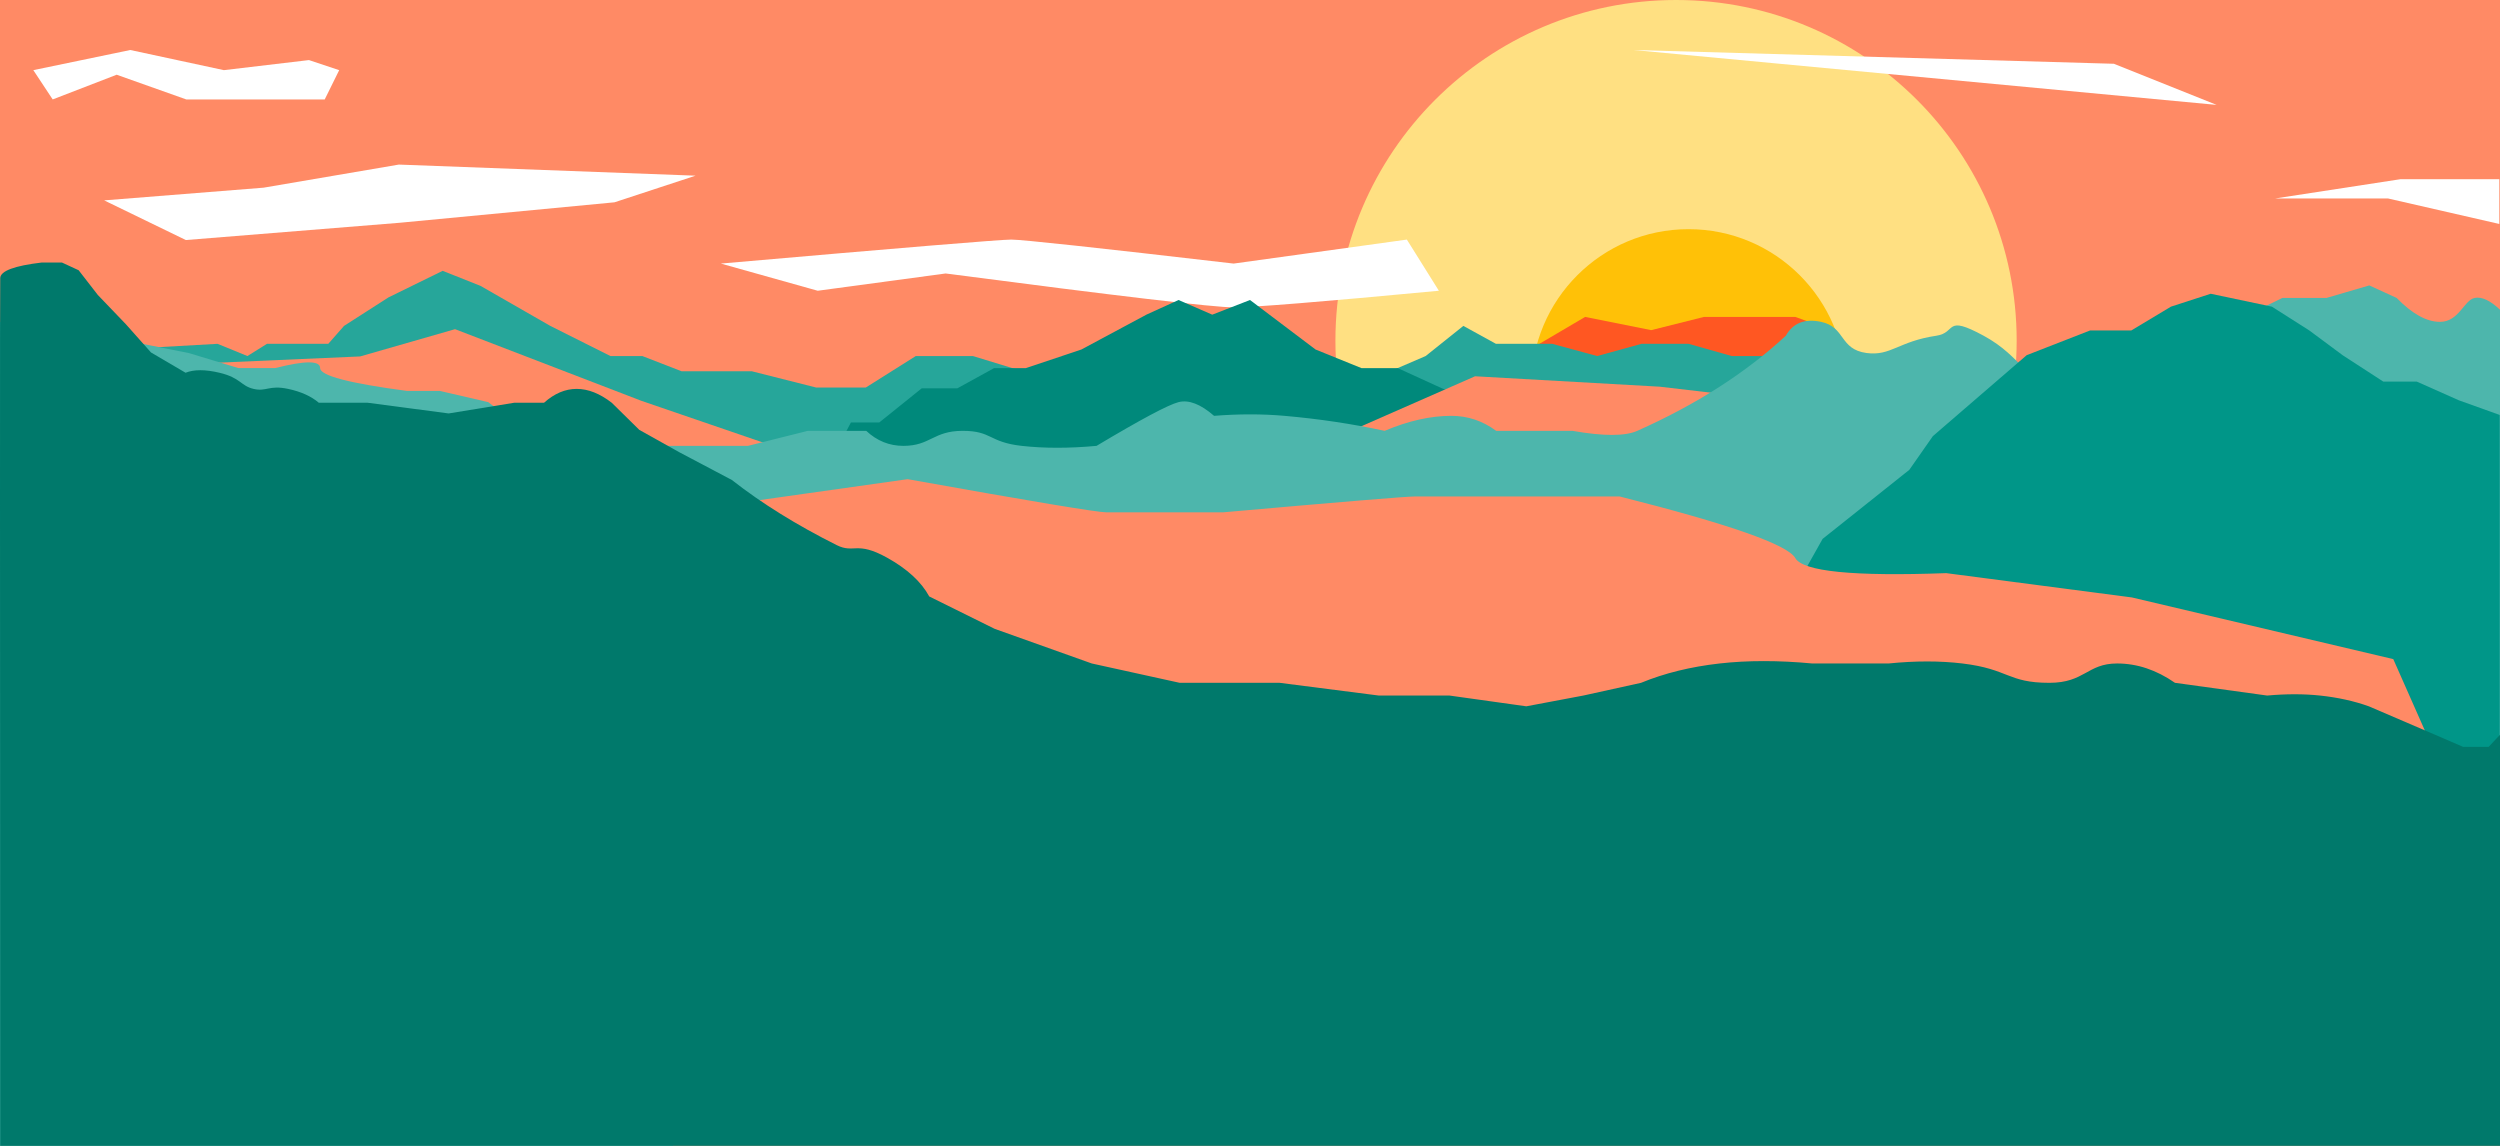 <?xml version="1.0" encoding="UTF-8"?>
<svg width="1200px" height="550px" viewBox="0 0 1200 550" version="1.1" xmlns="http://www.w3.org/2000/svg" xmlns:xlink="http://www.w3.org/1999/xlink">
    <!-- Generator: Sketch 51.1 (57501) - http://www.bohemiancoding.com/sketch -->
    <title> Home Image Artboard</title>
    <desc>Created with Sketch.</desc>
    <defs>
        <filter x="-45.9%" y="-45.9%" width="191.7%" height="191.7%" filterUnits="objectBoundingBox" id="filter-1">
            <feGaussianBlur stdDeviation="50" in="SourceGraphic"></feGaussianBlur>
        </filter>
        <filter x="-53.8%" y="-269.6%" width="207.7%" height="639.1%" filterUnits="objectBoundingBox" id="filter-2">
            <feGaussianBlur stdDeviation="19.322" in="SourceGraphic"></feGaussianBlur>
        </filter>
        <filter x="-21.8%" y="-231.6%" width="143.6%" height="563.1%" filterUnits="objectBoundingBox" id="filter-3">
            <feGaussianBlur stdDeviation="20.34" in="SourceGraphic"></feGaussianBlur>
        </filter>
        <filter x="-17.1%" y="-181.4%" width="134.2%" height="462.8%" filterUnits="objectBoundingBox" id="filter-4">
            <feGaussianBlur stdDeviation="19.671" in="SourceGraphic"></feGaussianBlur>
        </filter>
        <filter x="-21.3%" y="-167.0%" width="142.6%" height="434.0%" filterUnits="objectBoundingBox" id="filter-5">
            <feGaussianBlur stdDeviation="20.165" in="SourceGraphic"></feGaussianBlur>
        </filter>
        <filter x="-40.6%" y="-251.2%" width="181.2%" height="602.4%" filterUnits="objectBoundingBox" id="filter-6">
            <feGaussianBlur stdDeviation="19.872" in="SourceGraphic"></feGaussianBlur>
        </filter>
        <filter x="-3.3%" y="-7.5%" width="106.6%" height="115.1%" filterUnits="objectBoundingBox" id="filter-7">
            <feGaussianBlur stdDeviation="10" in="SourceGraphic"></feGaussianBlur>
        </filter>
        <filter x="-15.8%" y="-23.2%" width="131.5%" height="146.3%" filterUnits="objectBoundingBox" id="filter-8">
            <feGaussianBlur stdDeviation="29.685" in="SourceGraphic"></feGaussianBlur>
        </filter>
        <filter x="-22.5%" y="-23.1%" width="144.9%" height="146.2%" filterUnits="objectBoundingBox" id="filter-9">
            <feGaussianBlur stdDeviation="30.173" in="SourceGraphic"></feGaussianBlur>
        </filter>
        <filter x="-10.2%" y="-28.0%" width="120.4%" height="156.0%" filterUnits="objectBoundingBox" id="filter-10">
            <feGaussianBlur stdDeviation="29.855" in="SourceGraphic"></feGaussianBlur>
        </filter>
    </defs>
    <g id="-Home-Image-Artboard" stroke="none" stroke-width="1" fill="none" fill-rule="evenodd">
        <rect id="Sky-BG" fill="#FF8A65" fill-rule="nonzero" x="0" y="0" width="1200" height="377"></rect>
        <circle id="Oval" fill="#FFE082" fill-rule="nonzero" filter="url(#filter-1)" cx="804.5" cy="163.5" r="163.5"></circle>
        <g id="Clouds" transform="translate(16, 24)" fill="#FFFFFF" fill-rule="nonzero">
            <path d="M1136.32,62 C1136.32,62 1116.214,65.091 1076,71.273 L1130.273,71.273 L1183.68,83.504 L1183.68,62 C1152.107,62 1136.32,62 1136.32,62 Z" id="Cloud-5" filter="url(#filter-2)"></path>
            <polygon id="Cloud-4" filter="url(#filter-3)" points="768 0 998.68 6.609 1047.98 26.352"></polygon>
            <path d="M330,102.516 C417.818,94.839 464.286,91 469.406,91 C474.526,91 510.104,94.839 576.141,102.516 L659.293,91 L674.656,115.559 C618.401,120.876 585.562,123.535 576.141,123.535 C566.719,123.535 520.642,118.113 437.91,107.268 L376.512,115.559 L330,102.516 Z" id="Cloud-3" filter="url(#filter-4)"></path>
            <path d="M317.871,60.324 C317.871,60.324 270.393,58.549 175.438,55 C132.151,62.391 110.508,66.086 110.508,66.086 C110.508,66.086 85.005,68.117 34,72.18 L73.195,91.219 L175.936,82.922 L278.949,73.109 C304.897,64.586 317.871,60.324 317.871,60.324 Z" id="Cloud-2" filter="url(#filter-5)"></path>
            <polygon id="Cloud-1" filter="url(#filter-6)" points="0 9.672 46.531 0 91.461 9.672 132.301 4.836 146.812 9.672 139.867 23.73 73.406 23.73 40.004 11.865 9.289 23.73"></polygon>
        </g>
        <g id="Sun" transform="translate(0, 110)" fill-rule="nonzero">
            <circle fill="#FFC107" cx="810.5" cy="75.5" r="75.5"></circle>
            <polygon id="color-blur" fill="#FF5722" filter="url(#filter-7)" points="739.234 54.84 760.879 42.113 792.547 48.477 817.938 42.113 844.43 42.113 861.703 42.113 879.391 48.477 907.621 83.344 907.621 440 1.13686838e-13 440"></polygon>
        </g>
        <polygon id="Path" fill="#26A69A" fill-rule="nonzero" points="0 549.688 0 170.902 104.426 165.039 118.762 170.902 128.137 165.039 143.355 165.039 157.574 165.039 165.137 156.434 186.441 142.766 212.473 130 230.621 137.207 264.145 156.434 293.008 170.902 308.328 170.902 327.113 178.195 360.816 178.195 391.691 186 415.605 186 439.582 170.902 467.004 170.902 490.801 178.195 507.691 186 649.242 186 684.305 170.902 702.414 156.434 718.059 165.039 745.051 165.039 766.637 170.902 787.898 165.039 810.52 165.039 831.27 170.902 850.277 170.902 880.863 186 954.93 186 1069.746 165.039 1104.051 149.566 1129.629 149.566 1153.52 149.566 1168.824 156.434 1192.461 165.039 1200 170.902 1200 549.688"></polygon>
        <polygon id="Path" fill="#00897B" fill-rule="nonzero" points="0 356.383 396.258 226 408.441 202.781 422.043 202.781 442.402 186.414 459.48 186.414 477.148 176.699 492.391 176.699 519.07 167.762 550.254 151.043 565.699 144 581.887 151.043 600 144 631.465 167.762 653.504 176.699 670.918 176.699 692.176 186.414 715.102 195.316 756.789 208.559 819.836 290.266 819.836 549.945 0 549.945"></polygon>
        <polygon id="Path" fill="#FF8A65" fill-rule="nonzero" filter="url(#filter-8)" points="1200.094 180.609 1125.996 165 972.891 206.227 796.691 185.613 708.031 180.609 635 212.695 635 549.629 1200.094 549.629"></polygon>
        <polygon id="Path" fill="#FF8A65" fill-rule="nonzero" filter="url(#filter-9)" points="0 550.133 0 178.68 172.852 171.09 218.422 158 307.926 192.418 403.043 225.016 403.043 550.133"></polygon>
        <path d="M0,154.492 L48.781,161.156 L90.547,169.441 L114.422,176.668 L132.133,176.668 C146.487,173.033 153.664,173.033 153.664,176.668 C153.664,180.303 167.542,183.96 195.297,187.637 L211.125,187.637 L234.355,193.027 C246.127,202.23 261.132,209.226 279.371,214.016 C287.774,216.222 299.411,216.222 314.281,214.016 L331.508,214.016 L359.012,214.016 L387.754,206.805 L415.789,206.805 C420.929,211.612 426.877,214.016 433.633,214.016 C446.642,214.016 447.908,206.805 462.074,206.805 C476.24,206.805 474.485,212.232 490.383,214.016 C501.205,215.23 513.189,215.23 526.336,214.016 C547.665,201.277 560.782,194.281 565.688,193.027 C570.593,191.774 576.28,193.965 582.75,199.602 C594.582,198.661 605.845,198.661 616.539,199.602 C633.136,201.062 649.165,203.463 664.625,206.805 C675.975,202.003 686.651,199.602 696.652,199.602 C704.496,199.602 711.666,202.003 718.16,206.805 L754.777,206.805 C769.674,209.411 780.047,209.411 785.895,206.805 C814.182,194.195 837.945,178.979 857.184,161.156 C860.64,155.035 866.293,152.814 874.145,154.492 C885.921,157.01 882.851,167.679 895.938,169.441 C907.598,171.011 911.3,163.826 929.418,161.156 C939.412,159.684 933.097,150.813 952.16,161.156 C971.223,171.499 972.463,184.234 990.219,187.637 C1002.056,189.905 1016.353,186.249 1033.109,176.668 L1072.082,154.492 L1095.531,143.012 L1116.711,143.012 L1137.25,137 L1150.391,143.012 C1157.849,150.665 1164.781,154.492 1171.188,154.492 C1180.301,154.492 1182.73,144.042 1187.836,143.012 C1191.24,142.325 1195.294,144.213 1200,148.676 L1200,550.219 L0,550.219 L0,154.492 Z" id="Path" fill="#4DB6AC" fill-rule="nonzero"></path>
        <polygon id="Secondary-Mountain-Range" fill="#009688" fill-rule="nonzero" points="710 414.887 829.629 313.168 860.832 283.633 874.852 258.664 916.48 225.512 927.785 209.332 972.801 170.488 1003.215 158.629 1023.012 158.629 1042.035 147.199 1061.137 141 1090.512 147.199 1108.48 158.629 1124.449 170.488 1143.988 183.176 1160.082 183.176 1180.207 192.129 1199.848 199.176 1199.848 550.555 710 550.555"></polygon>
        <path d="M323,245.934 L435.664,230 C494.93,240.622 526.781,245.934 531.219,245.934 C535.656,245.934 554.221,245.934 586.914,245.934 C644.344,240.848 675.074,238.305 679.105,238.305 C683.137,238.305 715.914,238.305 777.438,238.305 C829.94,251.56 858.039,261.414 861.734,267.867 C865.43,274.32 889.581,276.733 934.188,275.105 L1023.285,286.77 L1148.77,316.371 L1200.418,433.109 L1200.418,550.105 L323,550.105 L323,245.934 Z" id="Path" fill="#FF8A65" fill-rule="nonzero" filter="url(#filter-10)"></path>
        <path d="M0.12,133.43 C0.28,130.033 6.947,127.556 20.12,126 L29.706,126 L37.745,129.715 L46.948,141.578 L60.448,155.656 L72.479,169.184 L89.069,178.918 C93.099,177.298 98.523,177.298 105.343,178.918 C115.572,181.347 115.483,185.205 121.702,186.668 C127.921,188.131 129.037,184.703 138.288,186.668 C144.456,187.978 149.372,190.197 153.038,193.324 L176.487,193.324 L215.354,198.453 L246.792,193.324 L261.128,193.324 C266.079,188.887 271.306,186.668 276.808,186.668 C282.309,186.668 287.921,188.887 293.643,193.324 L306.854,206.328 L326.007,217.039 L351.311,230.402 C365.621,241.614 382.393,252.033 401.628,261.66 C409.973,265.837 411.102,259.535 425.706,267.637 C435.442,273.038 442.218,279.256 446.034,286.293 L477.452,301.848 L524.058,318.469 L566.261,327.754 L614.214,327.754 L661.835,333.863 L695.761,333.863 L732.628,339.027 L760.003,333.863 L787.706,327.754 C798.916,323.136 811.479,320.041 825.393,318.469 C838.872,316.946 853.703,316.946 869.886,318.469 L906.534,318.469 C919.397,317.175 931.204,317.175 941.956,318.469 C964.403,321.17 963.591,327.754 983.683,327.754 C1000.72,327.754 1001.813,318.469 1016.214,318.469 C1025.814,318.469 1035.072,321.564 1043.987,327.754 L1088.237,333.863 C1097.366,333.039 1105.827,333.039 1113.62,333.863 C1122.092,334.76 1129.897,336.481 1137.034,339.027 L1168.573,352.57 L1182.292,358.496 L1194.542,358.496 L1200.12,352.57 L1200.12,550.383 L0.12,550.383 C-0.04,275.811 -0.04,136.826 0.12,133.43 Z" id="Main-Mountain-Range" fill="#00796B" fill-rule="nonzero"></path>
    </g>
</svg>